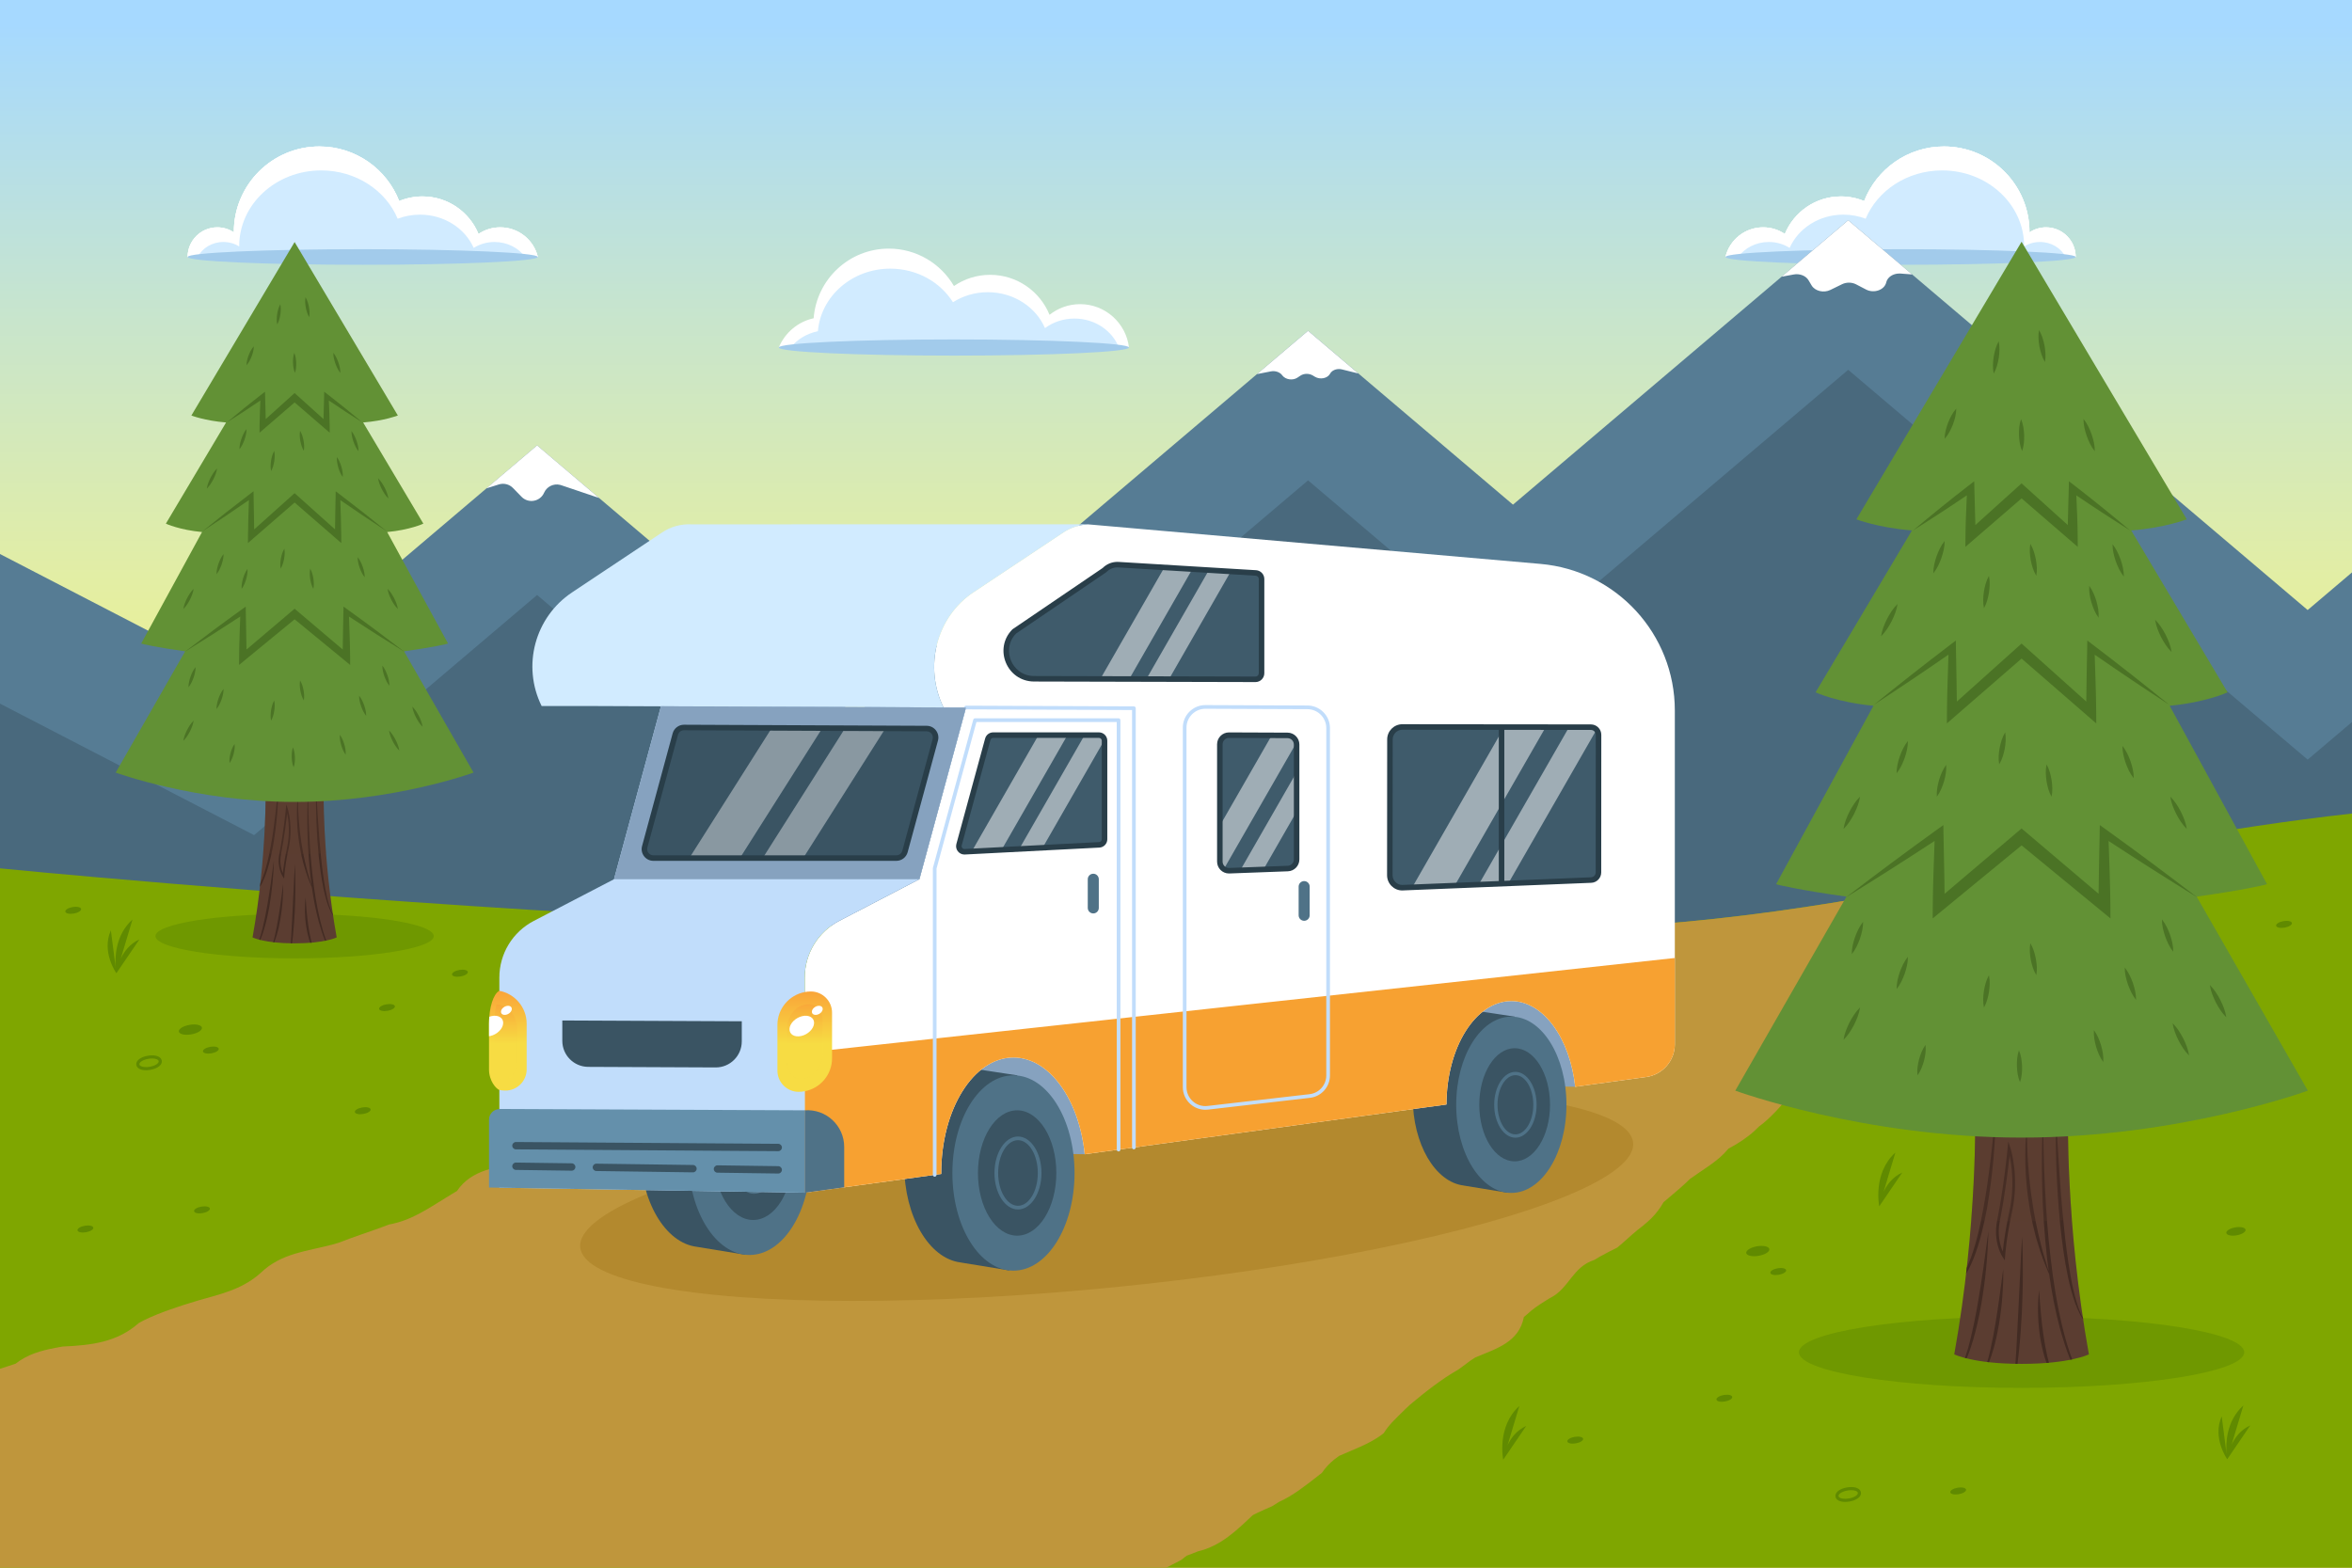<?xml version="1.0" encoding="utf-8"?>
<!-- Generator: Adobe Illustrator 27.5.0, SVG Export Plug-In . SVG Version: 6.00 Build 0)  -->
<svg version="1.1" xmlns="http://www.w3.org/2000/svg" xmlns:xlink="http://www.w3.org/1999/xlink" x="0px" y="0px"
	 viewBox="0 0 750 500" style="enable-background:new 0 0 750 500;" xml:space="preserve" fill="none">
<rect x="0" y="0" width="750" height="500" fill="#333333" stroke="none"/>
<g id="BACKGROUND">
	<linearGradient id="SVGID_1_" gradientUnits="userSpaceOnUse" x1="375" y1="310.808" x2="375" y2="7.766">
		<stop  offset="0" style="stop-color:#FFF87A"/>
		<stop  offset="0.14" style="stop-color:#F8F684"/>
		<stop  offset="0.379" style="stop-color:#E6EF9F"/>
		<stop  offset="0.688" style="stop-color:#C8E5CC"/>
		<stop  offset="1" style="stop-color:#A6D9FF"/>
	</linearGradient>
	<rect style="fill:url(#SVGID_1_);" width="750" height="500"/>
</g>
<g id="OBJECTS">
	<g>
		<g>
			<path style="fill:#FFFFFF;" d="M360.01,110.839H248.33c1.941-4.689,6.083-8.232,11.124-9.339
				c0.964-12.426,11.319-22.208,23.98-22.208c8.857,0,16.582,4.806,20.763,11.931c3.282-2.253,7.255-3.569,11.54-3.569
				c8.571,0,15.891,5.275,18.939,12.752c2.683-2.123,6.057-3.399,9.743-3.399C352.456,97.006,359.085,103.05,360.01,110.839z"/>
			<path style="fill:#D1EBFF;" d="M252.073,110.841h104.719c-2.118-5.395-7.671-9.241-14.178-9.241
				c-3.549,0-6.793,1.139-9.388,3.044c-2.919-6.712-9.98-11.448-18.223-11.448c-4.122,0-7.957,1.175-11.125,3.205
				c-4.026-6.409-11.449-10.718-19.978-10.718c-12.193,0-22.154,8.795-23.089,19.959
				C257.282,106.354,254.21,108.242,252.073,110.841z"/>
			<path style="fill:#A2CBEB;" d="M248.33,110.839c0-1.424,25.001-2.578,55.84-2.578c30.84,0,55.84,1.154,55.84,2.578
				c0,1.424-25,2.578-55.84,2.578C273.331,113.417,248.33,112.263,248.33,110.839z"/>
		</g>
		<g>
			<path style="fill:#FFFFFF;" d="M661.889,81.965H550.214c1.3-5.429,6.178-9.454,12.002-9.454c2.569,0,4.95,0.78,6.926,2.122
				c2.891-7.03,9.797-11.981,17.867-11.981c2.631,0,5.138,0.53,7.426,1.477c3.952-10.182,13.853-17.41,25.438-17.41
				c15.069,0,27.279,12.21,27.279,27.279v0.125c1.508-1.019,3.328-1.612,5.283-1.612C657.656,72.512,661.889,76.744,661.889,81.965z
				"/>
			<path style="fill:#FFFFFF;" d="M661.889,81.965H550.214c1.3-5.429,6.178-9.454,12.002-9.454c2.569,0,4.95,0.78,6.926,2.122
				c2.891-7.03,9.797-11.981,17.867-11.981c2.631,0,5.138,0.53,7.426,1.477c3.952-10.182,13.853-17.41,25.438-17.41
				c15.069,0,27.279,12.21,27.279,27.279v0.125c1.508-1.019,3.328-1.612,5.283-1.612C657.656,72.512,661.889,76.744,661.889,81.965z
				"/>
			<path style="fill:#FFFFFF;" d="M661.894,81.964H550.211c1.3-5.421,6.175-9.451,11.999-9.451c2.574,0,4.953,0.78,6.929,2.119
				c2.899-7.033,9.802-11.973,17.875-11.973c2.626,0,5.135,0.52,7.423,1.469c3.952-10.179,13.845-17.407,25.441-17.407
				c15.067,0,27.274,12.207,27.274,27.274v0.13c1.508-1.014,3.328-1.612,5.278-1.612C657.656,72.513,661.894,76.751,661.894,81.964z
				"/>
			<path style="fill:#D1EBFF;" d="M658.683,81.964H554.254c2.119-2.886,5.707-4.784,9.776-4.784c2.47,0,4.745,0.689,6.643,1.885
				c2.769-6.227,9.386-10.608,17.121-10.608c2.522,0,4.927,0.468,7.124,1.3c3.783-9.009,13.273-15.405,24.388-15.405
				c14.443,0,26.143,10.803,26.143,24.141v0.117c1.443-0.91,3.185-1.43,5.057-1.43C654.12,77.18,657.24,79.13,658.683,81.964z"/>
			<path style="fill:#A2CBEB;" d="M661.889,81.965c0,1.374-24.999,2.487-55.838,2.487s-55.838-1.114-55.838-2.487
				c0-1.374,24.999-2.487,55.838-2.487S661.889,80.591,661.889,81.965z"/>
		</g>
		<g>
			<path style="fill:#FFFFFF;" d="M59.835,81.965H171.51c-1.3-5.429-6.178-9.454-12.002-9.454c-2.569,0-4.95,0.78-6.926,2.122
				c-2.891-7.03-9.797-11.981-17.867-11.981c-2.631,0-5.138,0.53-7.426,1.477c-3.952-10.182-13.853-17.41-25.438-17.41
				c-15.069,0-27.279,12.21-27.279,27.279v0.125c-1.508-1.019-3.328-1.612-5.283-1.612C64.068,72.512,59.835,76.744,59.835,81.965z"
				/>
			<path style="fill:#FFFFFF;" d="M59.835,81.965H171.51c-1.3-5.429-6.178-9.454-12.002-9.454c-2.569,0-4.95,0.78-6.926,2.122
				c-2.891-7.03-9.797-11.981-17.867-11.981c-2.631,0-5.138,0.53-7.426,1.477c-3.952-10.182-13.853-17.41-25.438-17.41
				c-15.069,0-27.279,12.21-27.279,27.279v0.125c-1.508-1.019-3.328-1.612-5.283-1.612C64.068,72.512,59.835,76.744,59.835,81.965z"
				/>
			<path style="fill:#FFFFFF;" d="M59.83,81.964h111.683c-1.3-5.421-6.175-9.451-11.999-9.451c-2.574,0-4.953,0.78-6.929,2.119
				c-2.899-7.033-9.802-11.973-17.875-11.973c-2.626,0-5.135,0.52-7.423,1.469c-3.952-10.179-13.845-17.407-25.441-17.407
				c-15.067,0-27.274,12.207-27.274,27.274v0.13c-1.508-1.014-3.328-1.612-5.278-1.612C64.068,72.513,59.83,76.751,59.83,81.964z"/>
			<path style="fill:#D1EBFF;" d="M63.041,81.964H167.47c-2.119-2.886-5.707-4.784-9.776-4.784c-2.47,0-4.745,0.689-6.643,1.885
				c-2.769-6.227-9.386-10.608-17.121-10.608c-2.522,0-4.927,0.468-7.124,1.3c-3.783-9.009-13.273-15.405-24.388-15.405
				c-14.443,0-26.143,10.803-26.143,24.141v0.117c-1.443-0.91-3.185-1.43-5.057-1.43C67.604,77.18,64.484,79.13,63.041,81.964z"/>
			<path style="fill:#A2CBEB;" d="M59.835,81.965c0,1.374,24.999,2.487,55.838,2.487s55.838-1.114,55.838-2.487
				c0-1.374-24.999-2.487-55.838-2.487S59.835,80.591,59.835,81.965z"/>
		</g>
	</g>
	<g>
		<g>
			<polygon style="fill:#567C94;" points="750,182.565 750,314.995 0,314.995 0,176.701 81.02,218.645 171.27,142.055 
				272.65,228.085 417.11,105.495 482.45,160.955 589.35,70.235 735.86,194.565 			"/>
		</g>
		<g>
			<polygon style="fill:#49697D;" points="750,230.275 750,314.995 0,314.995 0,224.415 81.02,266.355 171.27,189.765 
				272.65,275.795 417.11,153.205 482.45,208.665 589.35,117.945 735.86,242.275 			"/>
		</g>
		<path style="fill:#FFFFFF;" d="M609.73,87.527l-3.69-0.28c-0.13-0.01-0.26-0.01-0.39-0.01c-2.02,0-3.79,1.17-4.17,2.82
			c-0.54,2.42-3.9,3.61-6.43,2.29l-3.19-1.66c-1.35-0.69-3.06-0.72-4.44-0.05l-3.77,1.84c-2.13,1.04-4.88,0.37-5.97-1.44l-0.98-1.65
			c-0.86-1.44-2.82-2.2-4.73-1.84l-3.86,0.71l21.24-18.02L609.73,87.527z"/>
		<path style="fill:#FFFFFF;" d="M191.04,158.827l-12.09-4.08c-0.13-0.04-0.26-0.08-0.39-0.11c-2.05-0.49-4.19,0.55-5.06,2.51
			c-1.25,2.86-5.01,3.54-7.19,1.3l-2.75-2.82c-1.16-1.18-2.89-1.62-4.49-1.12l-3.96,1.25l16.16-13.71L191.04,158.827z"/>
		<path style="fill:#FFFFFF;" d="M433.15,119.117l-5.21-1.29c-0.32-0.08-0.65-0.12-0.97-0.12c-1.21,0-2.34,0.56-2.84,1.49
			c-0.81,1.49-3.16,1.96-4.82,0.97l-0.68-0.41c-1.2-0.71-2.83-0.69-3.95,0.05l-0.96,0.64c-1.48,0.98-3.74,0.66-4.79-0.67l-0.12-0.16
			c-0.75-0.96-2.19-1.43-3.54-1.17l-4.45,0.87l16.29-13.82L433.15,119.117z"/>
	</g>
	<g>
		<g>
			<path style="fill:#7FA600;" d="M750,259.465V500H0V276.955c0,0,326.71,32.4,526.21,17.96
				C602.73,289.375,666.82,268.795,750,259.465z"/>
			<g>
				<path style="fill:#608A00;" d="M711.602,460.79l3.756-12.521c-5.521,4.962-5.631,12.223-5.357,15.466l-1.547-12.018
					c-3.085,6.923,1.762,13.692,1.762,13.692l7.337-10.775C714.45,456.041,712.648,458.547,711.602,460.79z"/>
				<path style="fill:#608A00;" d="M38.5,305.781l3.756-12.521c-5.521,4.961-5.63,12.223-5.357,15.465l-1.547-12.018
					c-3.085,6.923,1.762,13.692,1.762,13.692l7.337-10.775C41.349,301.032,39.547,303.538,38.5,305.781z"/>
				<path style="fill:#608A00;" d="M486.677,454.794c-3.103,1.407-4.905,3.913-5.951,6.156l3.756-12.521
					c-7.297,6.558-5.142,17.14-5.142,17.14L486.677,454.794z"/>
				<path style="fill:#608A00;" d="M606.585,373.976c-3.103,1.407-4.905,3.913-5.951,6.156l3.756-12.521
					c-7.297,6.558-5.142,17.14-5.142,17.14L606.585,373.976z"/>
				<path style="fill:#608A00;" d="M590.324,475.281c1.144,0,2.003,0.318,2.094,0.846c0.12,0.699-1.157,1.501-2.852,1.791
					c-0.416,0.071-0.819,0.105-1.191,0.105c-1.144,0-2.003-0.318-2.094-0.846c-0.12-0.699,1.157-1.501,2.852-1.791
					C589.549,475.315,589.951,475.281,590.324,475.281 M590.324,474.281c-0.44,0-0.897,0.04-1.36,0.119
					c-2.387,0.408-3.896,1.62-3.669,2.945c0.18,1.05,1.331,1.677,3.079,1.677c0.44,0,0.897-0.04,1.36-0.119
					c0.945-0.162,1.823-0.475,2.469-0.881c1.22-0.766,1.275-1.622,1.199-2.064C593.224,474.908,592.072,474.281,590.324,474.281
					L590.324,474.281L590.324,474.281z"/>
				<path style="fill:#608A00;" d="M499.786,459.739c0.098,0.573,1.304,0.845,2.694,0.608s2.437-0.895,2.339-1.469
					c-0.098-0.573-1.304-0.845-2.694-0.607S499.688,459.166,499.786,459.739z"/>
				<path style="fill:#608A00;" d="M725.807,295.25c0.098,0.573,1.304,0.845,2.694,0.607c1.39-0.238,2.437-0.895,2.339-1.469
					c-0.098-0.573-1.304-0.845-2.694-0.608C726.756,294.019,725.709,294.677,725.807,295.25z"/>
				<path style="fill:#608A00;" d="M120.889,321.788c0.098,0.573,1.304,0.845,2.694,0.608s2.437-0.895,2.339-1.469
					c-0.098-0.573-1.304-0.845-2.694-0.608S120.791,321.215,120.889,321.788z"/>
				<path style="fill:#608A00;" d="M20.83,290.761c0.098,0.573,1.304,0.845,2.694,0.608s2.437-0.895,2.339-1.469
					c-0.098-0.573-1.304-0.845-2.694-0.608C21.779,289.53,20.731,290.188,20.83,290.761z"/>
				<path style="fill:#608A00;" d="M144.149,310.83c0.098,0.573,1.304,0.845,2.694,0.608c1.39-0.238,2.437-0.895,2.339-1.469
					c-0.098-0.573-1.304-0.845-2.694-0.608C145.098,309.599,144.051,310.257,144.149,310.83z"/>
				<path style="fill:#608A00;" d="M621.904,475.958c0.098,0.573,1.304,0.845,2.694,0.608c1.39-0.238,2.437-0.895,2.339-1.469
					c-0.098-0.573-1.304-0.845-2.694-0.607C622.853,474.727,621.806,475.385,621.904,475.958z"/>
				<path style="fill:#608A00;" d="M547.339,446.388c0.098,0.573,1.304,0.845,2.694,0.608c1.39-0.238,2.437-0.895,2.339-1.469
					s-1.304-0.845-2.694-0.607C548.288,445.158,547.241,445.815,547.339,446.388z"/>
				<path style="fill:#608A00;" d="M709.927,393.255c0.12,0.699,1.59,1.031,3.285,0.741c1.695-0.29,2.971-1.092,2.852-1.791
					c-0.12-0.699-1.59-1.031-3.285-0.741C711.084,391.754,709.807,392.556,709.927,393.255z"/>
				<g>
					<path style="fill:#608A00;" d="M564.527,405.971c0.098,0.573,1.304,0.845,2.694,0.607c1.39-0.238,2.437-0.895,2.339-1.469
						c-0.098-0.573-1.304-0.845-2.694-0.608C565.476,404.74,564.429,405.398,564.527,405.971z"/>
					<path style="fill:#608A00;" d="M556.836,399.645c0.143,0.839,1.908,1.237,3.942,0.889c2.034-0.348,3.566-1.31,3.422-2.149
						c-0.144-0.839-1.908-1.237-3.942-0.889C558.225,397.844,556.693,398.806,556.836,399.645z"/>
				</g>
				<path style="fill:#608A00;" d="M48.502,337.596c1.144,0,2.004,0.318,2.094,0.846c0.12,0.699-1.157,1.501-2.852,1.791
					c-0.416,0.071-0.819,0.105-1.191,0.105c-1.144,0-2.003-0.318-2.094-0.846c-0.12-0.699,1.157-1.501,2.852-1.791
					C47.727,337.63,48.13,337.596,48.502,337.596 M48.502,336.596c-0.44,0-0.897,0.04-1.36,0.119
					c-2.387,0.409-3.896,1.62-3.669,2.945c0.18,1.05,1.331,1.677,3.079,1.677c0.44,0,0.897-0.04,1.36-0.119
					c0.945-0.162,1.822-0.475,2.469-0.881c1.22-0.766,1.275-1.622,1.2-2.064C51.402,337.223,50.25,336.596,48.502,336.596
					L48.502,336.596L48.502,336.596z"/>
				<path style="fill:#608A00;" d="M113.155,354.682c0.098,0.573,1.304,0.845,2.694,0.608s2.437-0.895,2.339-1.469
					c-0.098-0.573-1.304-0.845-2.694-0.608C114.104,353.452,113.057,354.109,113.155,354.682z"/>
				<path style="fill:#608A00;" d="M24.715,392.409c0.098,0.573,1.304,0.845,2.694,0.608s2.437-0.895,2.339-1.469
					c-0.098-0.573-1.304-0.845-2.694-0.608C25.664,391.179,24.617,391.836,24.715,392.409z"/>
				<path style="fill:#608A00;" d="M61.888,386.306c0.098,0.573,1.304,0.845,2.694,0.607c1.39-0.238,2.437-0.895,2.339-1.469
					c-0.098-0.573-1.304-0.845-2.694-0.607C62.837,385.075,61.79,385.732,61.888,386.306z"/>
				<g>
					<path style="fill:#608A00;" d="M64.722,335.344c0.098,0.573,1.304,0.845,2.694,0.607c1.39-0.238,2.437-0.895,2.339-1.469
						c-0.098-0.573-1.304-0.845-2.694-0.608C65.671,334.113,64.624,334.77,64.722,335.344z"/>
					<path style="fill:#608A00;" d="M57.031,329.018c0.144,0.839,1.908,1.237,3.942,0.889c2.034-0.348,3.566-1.31,3.422-2.149
						c-0.144-0.839-1.908-1.237-3.942-0.889C58.42,327.217,56.888,328.179,57.031,329.018z"/>
				</g>
			</g>
		</g>
		<path style="fill:#BF963C;" d="M683.49,269.445c-3.27,1.54-6.58,3.2-9.91,4.96c-0.67,0.36-1.34,0.71-2.01,1.08
			c-3.21,3.57-9.21,4.57-12.65,8.94c-0.51,0.49-1,0.97-1.5,1.44c-2.48,2.35-4.9,4.51-7.74,5.84c-0.48,0.32-0.97,0.64-1.48,0.95
			c-1.53,0.94-3.2,1.86-5.06,2.92c-0.62,0.51-1.11,1.01-1.63,1.48c-3.24,3.27-7.88,4.83-11.91,6.76c-0.66,0.51-1.29,1.01-1.91,1.5
			c-0.61,0.48-1.24,0.96-1.86,1.42c-0.62,0.45-1.24,0.9-1.87,1.34c-2.52,4.88-6.22,7.82-10.69,10.18c-0.64,0.34-1.29,0.67-1.98,1
			c-2.08,0.84-4.07,1.88-6.01,3.03c-0.65,0.38-1.28,0.77-1.92,1.18c-3.2,3.67-7.68,6.33-12.13,9.3c-0.56,0.37-1.11,0.75-1.66,1.13
			c-4.21,5.16-10.21,10.16-16.48,12.54c-0.47,0.57-0.94,1.16-1.41,1.74c-3.33,4.1-6.88,8.29-10.84,11.17
			c-0.44,0.46-0.91,0.91-1.39,1.35c-2.39,2.18-5.19,4.01-8.3,5.66c-0.4,0.49-0.82,0.96-1.26,1.41c-3.08,3.18-7.18,5.48-11.02,8.26
			c-0.45,0.43-0.87,0.85-1.31,1.26c-2.19,2.07-4.67,4.04-7.11,6.15c-0.27,0.48-0.55,0.94-0.84,1.4c-1.18,1.8-2.57,3.38-4.14,4.76
			c-0.48,0.43-0.98,0.84-1.51,1.3c-2.24,1.66-4.38,3.62-6.57,5.57c-0.55,0.49-1.1,0.98-1.68,1.44c-1.91,0.95-3.78,1.88-5.55,2.88
			c-0.59,0.34-1.16,0.68-1.73,1.04c-7.07,2.23-8.07,9.23-14.21,12.19c-0.62,0.39-1.25,0.78-1.88,1.17
			c-1.88,1.18-3.72,2.42-5.32,3.95c-0.36,0.3-0.72,0.6-1.08,0.9c-1.58,8.02-8.58,10.02-15.53,12.92c-0.56,0.37-1.13,0.75-1.72,1.13
			c-0.47,0.37-0.95,0.74-1.42,1.09c-0.7,0.53-1.4,1.04-2.1,1.53c-5.81,3.35-10.81,7.35-15.61,11.36c-0.5,0.47-1,0.93-1.48,1.4
			c-1.46,1.39-2.84,2.8-4.18,4.18c-0.49,0.53-0.96,1.07-1.4,1.64s-0.86,1.17-1.25,1.8c-0.51,0.42-1.03,0.8-1.58,1.16
			c-3.78,2.55-8.14,4.08-12.62,6.08c-0.53,0.37-1.04,0.74-1.54,1.14c-1.48,1.19-2.82,2.56-3.97,4.27c-0.52,0.42-1.05,0.83-1.58,1.24
			c-3.74,2.9-7.56,5.97-12.14,8.05c-0.76,0.46-1.47,0.92-2.18,1.38c-1.57,0.66-3.12,1.35-4.65,2.08c-0.51,0.24-1.01,0.49-1.51,0.75
			c-5.12,4.82-10.12,9.82-17.51,11.56c-0.6,0.25-1.2,0.49-1.8,0.72c-0.6,0.23-1.2,0.46-1.79,0.67c-0.56,0.43-1.12,0.87-1.69,1.32
			c-0.64,0.34-1.28,0.67-1.91,1.01c-0.97,0.5-1.93,1-2.9,1.48H0v-63.43c0.83-0.27,1.66-0.54,2.5-0.81c0.83-0.27,1.66-0.55,2.49-0.82
			c3.68-2.94,8.03-4.16,12.63-5.04c0.76-0.15,1.54-0.29,2.35-0.43c9.39-0.41,17.39-1.41,24.25-7.46c0.54-0.33,1.1-0.62,1.66-0.9
			c2.79-1.38,5.64-2.49,8.52-3.49c0.69-0.24,1.37-0.47,2.1-0.71c0.65-0.24,1.32-0.46,1.99-0.68c0.67-0.21,1.34-0.42,2.02-0.62
			c7.2-2.34,14.52-3.37,20.93-8.23c0.58-0.45,1.16-0.92,1.72-1.43c6.6-6.32,14.71-6.84,22.72-8.97c0.73-0.19,1.46-0.4,2.18-0.63
			c4.84-1.92,9.58-3.4,14.07-5.07c0.64-0.23,1.28-0.48,1.93-0.73c6.92-1.24,12.24-4.92,18.09-8.52c0.58-0.37,1.17-0.72,1.77-1.08
			c0.6-0.36,1.2-0.71,1.79-1.08c4.75-7.01,12.74-7.48,20.32-9.27c0.76-0.18,1.51-0.38,2.26-0.59c4.71-1.72,9.73-3.12,14.52-4.96
			c0.68-0.26,1.36-0.53,2.03-0.83c7.14-5.37,15.11-8.4,23.63-10.92c0.71-0.21,1.42-0.42,2.17-0.63c4.36-0.3,8.04-1.96,11.5-4.01
			c0.57-0.34,1.14-0.7,1.71-1.06c2.3-2.72,5.2-4.49,8.41-5.82c0.64-0.26,1.3-0.51,1.96-0.75c1.53-0.74,3.08-1.45,4.66-2.14
			c0.55-0.24,1.11-0.47,1.68-0.71c8.07-1.94,17.14-2.95,24.23-8.76c0.64-0.53,1.27-1.1,1.86-1.72c0.65-0.39,1.3-0.76,1.96-1.11
			c0.66-0.35,1.32-0.69,1.99-1.02c2.25-2.17,4.87-3.62,7.66-4.73c0.7-0.28,1.42-0.53,2.14-0.78c4.98-0.5,9.72-2,14.48-3.8
			c0.68-0.25,1.36-0.52,2.04-0.78c6.44-4.42,13.44-6.42,20.1-9.47c0.66-0.37,1.34-0.73,2.02-1.08c4.08-2.1,8.49-3.85,13.59-5.05
			c0.53-0.21,1.06-0.42,1.59-0.63s1.05-0.42,1.58-0.63c9.53-0.02,18.95-0.14,28.22-0.35c57.24,0.91,113.5,0.17,162.19-3.35
			C581.16,290.935,629.69,279.205,683.49,269.445z"/>
	</g>
	<g>
		<g>
			<ellipse style="opacity:0.5;fill:#608A00;" cx="644.635" cy="431.296" rx="70.998" ry="11.356"/>
			<g>
				<path style="fill:#5B3D31;" d="M659.451,354.976h-14.815H629.82c0,0,0.883,35.1-6.654,76.983c0,0,6.008,3.036,21.469,3.036
					c15.461,0,21.469-3.036,21.469-3.036C658.568,390.076,659.451,354.976,659.451,354.976z"/>
				<g>
					<path style="fill:#422B23;" d="M636.427,354.979c-0.057,4.828-0.333,9.655-0.745,14.46c-0.47,5.401-1.181,10.779-2.099,16.135
						c-1.032,5.321-2.213,10.653-4.232,15.745c-0.688,1.686-1.445,3.371-2.408,4.931c0.08-0.642,0.149-1.273,0.218-1.904v-0.011
						c0.516-1.089,0.963-2.213,1.376-3.337c1.8-5.046,2.982-10.321,3.922-15.63c1.009-5.298,1.697-10.653,2.351-16.02
						c0.321-2.683,0.608-5.367,0.872-8.062c0.229-2.099,0.413-4.197,0.596-6.307H636.427z"/>
					<path style="fill:#422B23;" d="M660.773,433.565c-0.183,0.034-0.39,0.08-0.596,0.115c-1.319-3.257-2.362-6.64-3.314-10.011
						c-1.525-5.665-2.592-11.445-3.429-17.247c-1.422-3.245-2.695-6.559-3.658-9.965c-0.665-2.007-1.078-4.071-1.606-6.112
						c-0.401-2.064-0.86-4.128-1.147-6.215c-0.654-4.163-1.067-8.36-1.17-12.568c-0.115-4.209-0.023-8.429,0.539-12.591
						c-0.046,2.099-0.046,4.186,0.034,6.284c0.046,2.087,0.149,4.174,0.31,6.261c0.298,4.163,0.745,8.325,1.411,12.442
						c0.619,4.128,1.456,8.211,2.477,12.259c0.264,1.009,0.493,2.03,0.78,3.039l0.906,3.005c0.275,1.055,0.631,2.076,0.986,3.108
						c-0.184-1.33-0.367-2.672-0.528-4.002c-0.826-7.523-1.365-15.068-1.56-22.614c-0.183-7.557-0.149-15.114,0.31-22.648
						c0.011,3.773,0.046,7.546,0.16,11.318c0.08,3.761,0.218,7.534,0.413,11.296c0.378,7.523,0.895,15.045,1.812,22.511
						c0.826,7.477,2.041,14.919,3.807,22.224C658.548,426.868,659.546,430.263,660.773,433.565z"/>
					<path style="fill:#422B23;" d="M641.037,365.999l-0.654-1.927l-0.184,2.018c-0.011,0.115-1.078,11.674-3.36,23.233
						c-1.353,6.857,1.617,11.41,1.754,11.594l0.7,1.055l0.08-1.261c0-0.057,0.39-5.917,2.19-14.059
						C644.088,375.23,641.072,366.079,641.037,365.999z M640.728,386.457c-1.284,5.803-1.858,10.458-2.076,12.717
						c-0.78-1.754-1.846-5.229-0.963-9.678c1.663-8.463,2.695-16.914,3.131-20.928C641.53,371.928,642.448,378.648,640.728,386.457z
						"/>
					<path style="fill:#422B23;" d="M634.054,392.73c-0.057,3.91-0.344,7.809-0.711,11.708c-0.367,3.887-0.917,7.763-1.571,11.628
						c-0.677,3.853-1.514,7.695-2.626,11.456c-0.573,1.927-1.216,3.865-2.03,5.722c-0.195-0.046-0.367-0.092-0.539-0.149
						c0.034-0.069,0.057-0.149,0.08-0.218l0.894-2.775l0.745-2.821c0.906-3.773,1.697-7.58,2.351-11.41
						c0.677-3.83,1.25-7.683,1.823-11.536L634.054,392.73z"/>
					<path style="fill:#422B23;" d="M664.259,420.802c-0.31-0.436-0.585-0.906-0.86-1.365c-0.654-1.273-1.239-2.592-1.72-3.933
						c-0.952-2.706-1.663-5.493-2.259-8.28c-1.193-5.608-1.892-11.272-2.511-16.949c-0.516-5.688-0.929-11.376-1.147-17.075
						c-0.206-5.699-0.298-11.399-0.149-17.098l0.493,8.532c0.16,2.844,0.333,5.688,0.539,8.52
						c0.401,5.676,0.791,11.353,1.399,17.006c0.527,5.665,1.238,11.307,2.236,16.892c0.493,2.787,1.101,5.562,1.927,8.268
						c0.516,1.686,1.089,3.417,1.972,4.943C664.213,420.435,664.236,420.619,664.259,420.802z"/>
					<path style="fill:#422B23;" d="M645.039,406.491c0,4.048-0.138,8.096-0.31,12.144c-0.218,4.048-0.482,8.096-0.906,12.121
						c-0.149,1.411-0.298,2.821-0.482,4.232c-0.229,0-0.447,0-0.665-0.012c0.103-1.433,0.184-2.855,0.275-4.289l0.631-12.11
						l0.585-12.11l0.287-6.066l0.344-6.055C645.016,398.395,645.051,402.443,645.039,406.491z"/>
					<path style="fill:#422B23;" d="M653.365,434.643c-0.252,0.011-0.505,0.034-0.757,0.057c-0.229-0.596-0.424-1.193-0.619-1.789
						c-0.688-2.316-1.181-4.679-1.537-7.052c-0.642-4.759-0.814-9.598-0.218-14.357c0.138,2.397,0.333,4.77,0.539,7.133
						c0.218,2.362,0.47,4.725,0.814,7.064c0.332,2.339,0.768,4.667,1.273,6.972C653.021,433.336,653.193,433.99,653.365,434.643z"/>
					<path style="fill:#422B23;" d="M638.503,413.497c-0.206,2.89-0.573,5.78-1.044,8.646c-0.493,2.855-1.055,5.711-1.904,8.497
						c-0.39,1.284-0.803,2.569-1.284,3.83c-0.206-0.023-0.401-0.046-0.596-0.069c0.206-0.619,0.356-1.261,0.528-1.881
						c0.183-0.7,0.355-1.399,0.493-2.099c0.642-2.798,1.17-5.631,1.64-8.474c0.493-2.833,0.872-5.688,1.284-8.543l1.158-8.601
						C638.858,407.706,638.709,410.608,638.503,413.497z"/>
				</g>
				<path style="opacity:0.2;fill:#5B3D31;" d="M660.671,389.002c-5.211,0.323-10.573,0.495-16.043,0.495
					c-5.47,0-10.831-0.172-16.043-0.495c1.572-20.392,1.227-34.023,1.227-34.023h29.631
					C659.444,354.979,659.099,368.61,660.671,389.002z"/>
			</g>
			<g>
				<path style="fill:#629135;" d="M735.924,347.852l-35.335-61.676c0.046,0.029,0.092,0.058,0.139,0.087
					c-0.052-0.04-0.105-0.079-0.157-0.119l-0.101-0.176c13.993-1.919,22.576-3.856,22.434-3.978l-31.043-56.894
					c11.414-1.066,18.399-4.214,18.386-4.264h0.084l-30.735-51.648c10.845-0.871,17.716-3.552,17.716-3.552l-52.678-88.523
					l-52.677,88.523c0,0,6.87,2.681,17.714,3.552l-30.734,51.648h0.084c-0.014,0.05,6.972,3.198,18.387,4.264l-31.044,56.894
					c-0.142,0.122,8.441,2.059,22.434,3.978l-0.101,0.176c-0.052,0.04-0.105,0.079-0.157,0.119c0.046-0.029,0.092-0.058,0.139-0.087
					l-35.335,61.676c0,0,40.872,14.974,91.291,14.974c50.419,0,91.291-14.974,91.291-14.974L735.924,347.852z"/>
				<g>
					<path style="fill:#4B7325;" d="M626.748,170.959l-0.021,3.454l2.674-2.307l15.234-13.151l15.232,13.153l2.678,2.313
						l-0.021-3.462c-0.027-4.324-0.257-8.646-0.43-12.969c5.634,3.827,11.347,7.554,17.136,11.181
						c-5.804-4.881-11.687-9.659-17.687-14.287l-1.81-1.396l-0.05,2.305c-0.084,3.887-0.251,7.775-0.312,11.661l-13.507-12.179
						l-1.229-1.108l-1.229,1.108l-13.51,12.185c-0.063-3.888-0.233-7.778-0.314-11.667l-0.047-2.296l-1.805,1.391
						c-6.001,4.626-11.883,9.406-17.689,14.283c5.789-3.632,11.505-7.361,17.142-11.191
						C627.009,162.306,626.773,166.632,626.748,170.959z"/>
					<path style="fill:#4B7325;" d="M620.839,227.256l-0.021,3.468l2.673-2.321l21.143-18.359l21.141,18.361l2.678,2.326
						l-0.021-3.475c-0.037-6.153-0.297-12.304-0.482-18.457c7.855,5.447,15.799,10.782,23.819,16.016
						c-8.026-6.498-16.13-12.894-24.351-19.139l-1.828-1.389l-0.033,2.297c-0.081,5.723-0.255,11.446-0.291,17.168l-19.404-17.397
						l-1.229-1.102l-1.229,1.102l-19.407,17.402c-0.038-5.724-0.215-11.449-0.292-17.174l-0.031-2.289l-1.821,1.384
						c-8.222,6.243-16.326,12.64-24.354,19.135c8.021-5.239,15.967-10.575,23.825-16.026
						C621.141,214.945,620.875,221.1,620.839,227.256z"/>
					<path style="fill:#4B7325;" d="M700.728,286.263c-0.052-0.04-0.105-0.079-0.157-0.118l0.018,0.032
						C700.635,286.204,700.681,286.234,700.728,286.263z"/>
					<path style="fill:#4B7325;" d="M588.541,286.263c0.046-0.029,0.092-0.058,0.139-0.087l0.018-0.031
						C588.646,286.184,588.593,286.223,588.541,286.263z"/>
					<path style="fill:#4B7325;" d="M616.316,289.011l-0.024,3.906l3.181-2.614l25.161-20.678l25.159,20.68l3.187,2.62l-0.025-3.914
						c-0.044-6.93-0.353-13.858-0.574-20.788c9.303,6.105,18.71,12.084,28.208,17.952l-0.018-0.032
						c-9.5-7.278-19.091-14.443-28.822-21.437l-2.175-1.564l-0.039,2.587c-0.097,6.445-0.303,12.891-0.346,19.336l-23.092-19.593
						l-1.463-1.241l-1.463,1.241l-23.096,19.6c-0.044-6.447-0.256-12.895-0.348-19.343l-0.037-2.578l-2.168,1.559
						c-9.732,6.993-19.323,14.159-28.825,21.433l-0.018,0.031c9.498-5.873,18.909-11.854,28.214-17.962
						C616.676,275.146,616.36,282.078,616.316,289.011z"/>
					<path style="fill:#4B7325;" d="M604.782,246.632c1.222-1.522,1.962-3.197,2.586-4.909c0.574-1.728,1.037-3.491,1.02-5.407
						c-1.219,1.523-1.959,3.198-2.586,4.909C605.224,242.952,604.761,244.715,604.782,246.632z"/>
					<path style="fill:#4B7325;" d="M587.864,264.393c1.466-1.446,2.474-3.104,3.372-4.814c0.851-1.731,1.596-3.511,1.887-5.502
						c-1.462,1.448-2.47,3.106-3.372,4.814C588.897,260.621,588.152,262.401,587.864,264.393z"/>
					<path style="fill:#4B7325;" d="M676.793,237.892c-0.017,1.916,0.445,3.679,1.02,5.407c0.624,1.712,1.364,3.387,2.586,4.909
						c0.02-1.917-0.442-3.68-1.02-5.407C678.752,241.09,678.012,239.415,676.793,237.892z"/>
					<path style="fill:#4B7325;" d="M697.316,264.393c-0.287-1.992-1.032-3.773-1.887-5.502c-0.901-1.708-1.909-3.366-3.371-4.814
						c0.29,1.991,1.035,3.771,1.887,5.502C694.843,261.289,695.851,262.947,697.316,264.393z"/>
					<path style="fill:#4B7325;" d="M618.31,248.806c-0.474,1.703-0.83,3.438-0.697,5.303c1.128-1.529,1.766-3.188,2.287-4.879
						c0.471-1.704,0.827-3.439,0.697-5.303C619.472,245.457,618.834,247.116,618.31,248.806z"/>
					<path style="fill:#4B7325;" d="M637.641,238.535c-0.294,1.706-0.468,3.431-0.141,5.242c0.963-1.592,1.425-3.268,1.766-4.965
						c0.291-1.706,0.464-3.432,0.141-5.242C638.448,235.161,637.986,236.838,637.641,238.535z"/>
					<path style="fill:#4B7325;" d="M652.607,243.793c-0.381,1.81-0.262,3.549-0.026,5.272c0.288,1.716,0.696,3.415,1.608,5.044
						c0.384-1.81,0.266-3.549,0.026-5.272C653.923,247.122,653.515,245.422,652.607,243.793z"/>
					<path style="fill:#4B7325;" d="M681.139,318.898c0.02-1.917-0.442-3.68-1.02-5.407c-0.627-1.711-1.367-3.386-2.586-4.909
						c-0.017,1.916,0.445,3.679,1.02,5.407C679.177,315.701,679.917,317.376,681.139,318.898z"/>
					<path style="fill:#4B7325;" d="M694.685,331.846c0.898,1.709,1.906,3.367,3.372,4.814c-0.287-1.993-1.032-3.773-1.887-5.502
						c-0.901-1.708-1.909-3.366-3.372-4.814C693.089,328.334,693.834,330.115,694.685,331.846z"/>
					<path style="fill:#4B7325;" d="M693.002,303.555c0.02-1.917-0.442-3.681-1.02-5.407c-0.628-1.711-1.367-3.386-2.586-4.909
						c-0.017,1.916,0.445,3.68,1.02,5.407C691.039,300.358,691.779,302.033,693.002,303.555z"/>
					<path style="fill:#4B7325;" d="M709.919,324.467c-0.287-1.993-1.032-3.773-1.886-5.502c-0.901-1.708-1.909-3.366-3.372-4.814
						c0.291,1.991,1.035,3.771,1.887,5.503C707.446,321.363,708.454,323.022,709.919,324.467z"/>
					<path style="fill:#4B7325;" d="M604.782,315.456c1.222-1.522,1.962-3.197,2.586-4.909c0.574-1.728,1.037-3.491,1.02-5.407
						c-1.219,1.523-1.959,3.198-2.586,4.909C605.224,311.776,604.761,313.539,604.782,315.456z"/>
					<path style="fill:#4B7325;" d="M590.494,304.329c1.222-1.522,1.962-3.197,2.586-4.909c0.575-1.728,1.037-3.491,1.02-5.407
						c-1.219,1.523-1.959,3.198-2.586,4.909C590.935,300.648,590.473,302.412,590.494,304.329z"/>
					<path style="fill:#4B7325;" d="M587.864,331.642c1.466-1.446,2.474-3.104,3.372-4.814c0.851-1.731,1.596-3.511,1.887-5.503
						c-1.462,1.448-2.47,3.106-3.372,4.814C588.897,327.869,588.152,329.649,587.864,331.642z"/>
					<path style="fill:#4B7325;" d="M670.685,338.727c0.134-1.865-0.222-3.6-0.697-5.303c-0.524-1.69-1.162-3.349-2.287-4.879
						c-0.13,1.864,0.226,3.599,0.697,5.303C668.919,335.538,669.557,337.198,670.685,338.727z"/>
					<path style="fill:#4B7325;" d="M649.333,311.025c0.327-1.811,0.153-3.537-0.141-5.242c-0.345-1.697-0.807-3.373-1.766-4.966
						c-0.323,1.81-0.15,3.536,0.141,5.242C647.908,307.756,648.37,309.433,649.333,311.025z"/>
					<path style="fill:#4B7325;" d="M644.792,340.048c-0.085-1.701-0.288-3.397-0.995-5.079c-0.595,1.721-0.684,3.427-0.655,5.129
						c0.081,1.701,0.284,3.397,0.995,5.079C644.735,343.455,644.824,341.75,644.792,340.048z"/>
					<path style="fill:#4B7325;" d="M634.252,316.314c0.236-1.723,0.355-3.463-0.026-5.272c-0.908,1.63-1.317,3.329-1.608,5.044
						c-0.24,1.723-0.359,3.462,0.026,5.272C633.556,319.728,633.964,318.03,634.252,316.314z"/>
					<path style="fill:#4B7325;" d="M611.926,337.925c-0.403,1.627-0.687,3.283-0.478,5.057c1.062-1.47,1.63-3.057,2.08-4.674
						c0.4-1.628,0.684-3.284,0.479-5.057C612.947,334.722,612.379,336.31,611.926,337.925z"/>
					<path style="fill:#4B7325;" d="M652.093,115.47c0.327-1.811,0.153-3.537-0.141-5.242c-0.345-1.696-0.807-3.373-1.766-4.965
						c-0.324,1.81-0.15,3.536,0.141,5.242C650.668,112.202,651.13,113.878,652.093,115.47z"/>
					<path style="fill:#4B7325;" d="M645.459,138.746c-0.085-1.7-0.288-3.397-0.995-5.079c-0.594,1.721-0.684,3.427-0.655,5.129
						c0.081,1.701,0.284,3.397,0.995,5.079C645.402,142.154,645.492,140.448,645.459,138.746z"/>
					<path style="fill:#4B7325;" d="M637.366,114.115c0.236-1.723,0.355-3.463-0.026-5.272c-0.909,1.629-1.317,3.328-1.608,5.044
						c-0.24,1.723-0.358,3.462,0.026,5.272C636.67,117.53,637.078,115.831,637.366,114.115z"/>
					<path style="fill:#4B7325;" d="M623.81,130.313c-1.23,1.396-1.985,2.958-2.629,4.558c-0.595,1.617-1.076,3.275-1.079,5.1
						c1.233-1.395,1.988-2.957,2.629-4.559C623.324,133.794,623.804,132.136,623.81,130.313z"/>
					<path style="fill:#4B7325;" d="M667.986,143.929c0.02-1.917-0.442-3.681-1.02-5.407c-0.627-1.711-1.367-3.386-2.586-4.909
						c-0.017,1.916,0.445,3.68,1.02,5.407C666.023,140.732,666.763,142.407,667.986,143.929z"/>
					<path style="fill:#4B7325;" d="M674.658,178.983c0.624,1.712,1.364,3.387,2.586,4.909c0.02-1.917-0.442-3.681-1.02-5.407
						c-0.627-1.711-1.367-3.386-2.586-4.909C673.621,175.492,674.084,177.255,674.658,178.983z"/>
					<path style="fill:#4B7325;" d="M692.476,207.979c-0.287-1.993-1.032-3.773-1.887-5.503c-0.902-1.708-1.909-3.366-3.372-4.814
						c0.291,1.991,1.035,3.772,1.886,5.503C690.003,204.874,691.011,206.533,692.476,207.979z"/>
					<path style="fill:#4B7325;" d="M619.082,177.942c0.575-1.728,1.037-3.491,1.02-5.407c-1.219,1.523-1.959,3.198-2.586,4.909
						c-0.578,1.727-1.04,3.49-1.02,5.407C617.718,181.329,618.458,179.654,619.082,177.942z"/>
					<path style="fill:#4B7325;" d="M605.093,192.614c-1.462,1.448-2.47,3.106-3.372,4.814c-0.854,1.729-1.599,3.51-1.887,5.503
						c1.466-1.446,2.474-3.105,3.372-4.814C604.057,196.386,604.802,194.606,605.093,192.614z"/>
					<path style="fill:#4B7325;" d="M666.907,192.146c0.52,1.691,1.159,3.35,2.287,4.879c0.134-1.865-0.223-3.6-0.697-5.303
						c-0.524-1.69-1.162-3.349-2.287-4.879C666.079,188.707,666.436,190.441,666.907,192.146z"/>
					<path style="fill:#4B7325;" d="M647.566,178.683c0.341,1.697,0.804,3.374,1.766,4.965c0.327-1.811,0.153-3.537-0.141-5.242
						c-0.345-1.696-0.807-3.373-1.766-4.965C647.102,175.252,647.276,176.977,647.566,178.683z"/>
					<path style="fill:#4B7325;" d="M632.644,193.982c0.912-1.629,1.32-3.328,1.608-5.044c0.236-1.723,0.355-3.463-0.026-5.272
						c-0.908,1.629-1.317,3.328-1.608,5.044C632.379,190.432,632.26,192.172,632.644,193.982z"/>
				</g>
			</g>
		</g>
		<g>
			<path style="opacity:0.5;fill:#608A00;" d="M138.32,298.563c0,3.92-19.867,7.098-44.373,7.098
				c-24.507,0-44.374-3.178-44.374-7.098c0-3.92,19.867-7.097,44.374-7.097C118.453,291.466,138.32,294.644,138.32,298.563z"/>
			<g>
				<path style="fill:#5B3D31;" d="M103.206,250.864h-9.259h-9.26c0,0,0.552,21.938-4.159,48.115c0,0,3.755,1.898,13.418,1.898
					c9.663,0,13.418-1.898,13.418-1.898C102.654,272.801,103.206,250.864,103.206,250.864z"/>
				<g>
					<path style="fill:#422B23;" d="M88.817,250.865c-0.036,3.017-0.208,6.035-0.466,9.038c-0.294,3.376-0.738,6.737-1.312,10.084
						c-0.645,3.326-1.383,6.658-2.645,9.84c-0.43,1.054-0.903,2.107-1.505,3.082c0.05-0.401,0.093-0.796,0.136-1.19v-0.007
						c0.323-0.681,0.602-1.383,0.86-2.086c1.125-3.154,1.863-6.45,2.451-9.769c0.631-3.311,1.061-6.658,1.469-10.013
						c0.201-1.677,0.38-3.354,0.545-5.039c0.143-1.312,0.258-2.623,0.373-3.942H88.817z"/>
					<path style="fill:#422B23;" d="M104.032,299.982c-0.115,0.021-0.244,0.05-0.373,0.072c-0.824-2.035-1.477-4.15-2.071-6.257
						c-0.953-3.541-1.62-7.153-2.143-10.779c-0.889-2.028-1.684-4.1-2.286-6.228c-0.416-1.254-0.674-2.544-1.003-3.82
						c-0.251-1.29-0.537-2.58-0.717-3.885c-0.409-2.602-0.667-5.225-0.731-7.855c-0.072-2.63-0.014-5.268,0.337-7.87
						c-0.029,1.312-0.029,2.616,0.021,3.928c0.029,1.304,0.093,2.609,0.194,3.913c0.186,2.602,0.466,5.203,0.882,7.776
						c0.387,2.58,0.91,5.132,1.548,7.662c0.165,0.631,0.308,1.269,0.487,1.899l0.566,1.878c0.172,0.659,0.394,1.297,0.616,1.942
						c-0.115-0.831-0.229-1.67-0.33-2.501c-0.516-4.702-0.853-9.418-0.975-14.134c-0.115-4.723-0.093-9.446,0.194-14.155
						c0.007,2.358,0.029,4.716,0.1,7.074c0.05,2.351,0.136,4.709,0.258,7.06c0.236,4.702,0.559,9.403,1.132,14.069
						c0.516,4.673,1.276,9.324,2.379,13.89C102.642,295.796,103.266,297.918,104.032,299.982z"/>
					<path style="fill:#422B23;" d="M91.698,257.753l-0.409-1.204l-0.115,1.262c-0.007,0.072-0.674,7.296-2.1,14.521
						c-0.846,4.286,1.011,7.131,1.097,7.246l0.437,0.659l0.05-0.788c0-0.036,0.244-3.698,1.369-8.787
						C93.604,263.522,91.719,257.803,91.698,257.753z M91.504,270.539c-0.803,3.626-1.161,6.536-1.297,7.948
						c-0.487-1.096-1.154-3.268-0.602-6.049c1.039-5.289,1.684-10.571,1.957-13.08C92.006,261.458,92.579,265.658,91.504,270.539z"
						/>
					<path style="fill:#422B23;" d="M87.333,274.46c-0.036,2.444-0.215,4.881-0.444,7.318c-0.229,2.43-0.573,4.852-0.982,7.268
						c-0.423,2.408-0.946,4.809-1.641,7.16c-0.358,1.204-0.76,2.415-1.269,3.576c-0.122-0.029-0.229-0.057-0.337-0.093
						c0.021-0.043,0.036-0.093,0.05-0.136l0.559-1.734l0.466-1.763c0.566-2.358,1.061-4.737,1.469-7.131
						c0.423-2.394,0.781-4.802,1.14-7.21L87.333,274.46z"/>
					<path style="fill:#422B23;" d="M106.211,292.005c-0.194-0.272-0.366-0.566-0.538-0.853c-0.409-0.796-0.774-1.62-1.075-2.458
						c-0.595-1.691-1.039-3.433-1.412-5.175c-0.745-3.505-1.183-7.045-1.57-10.593c-0.323-3.555-0.581-7.11-0.717-10.672
						c-0.129-3.562-0.186-7.124-0.093-10.686l0.308,5.332c0.1,1.777,0.208,3.555,0.337,5.325c0.251,3.548,0.494,7.096,0.874,10.629
						c0.33,3.541,0.774,7.067,1.397,10.557c0.308,1.742,0.688,3.476,1.204,5.168c0.323,1.054,0.681,2.136,1.233,3.089
						C106.183,291.775,106.197,291.89,106.211,292.005z"/>
					<path style="fill:#422B23;" d="M94.199,283.06c0,2.53-0.086,5.06-0.193,7.59c-0.136,2.53-0.301,5.06-0.566,7.576
						c-0.093,0.882-0.186,1.763-0.301,2.645c-0.143,0-0.28,0-0.416-0.007c0.064-0.896,0.115-1.785,0.172-2.681l0.394-7.568
						l0.366-7.569l0.179-3.791l0.215-3.784C94.185,278,94.206,280.53,94.199,283.06z"/>
					<path style="fill:#422B23;" d="M99.402,300.655c-0.158,0.007-0.315,0.022-0.473,0.036c-0.143-0.373-0.265-0.745-0.387-1.118
						c-0.43-1.448-0.738-2.924-0.96-4.408c-0.401-2.974-0.509-5.999-0.136-8.973c0.086,1.498,0.208,2.982,0.337,4.458
						c0.136,1.476,0.294,2.953,0.509,4.415c0.208,1.462,0.48,2.917,0.795,4.358C99.188,299.839,99.295,300.247,99.402,300.655z"/>
					<path style="fill:#422B23;" d="M90.114,287.439c-0.129,1.806-0.358,3.612-0.652,5.404c-0.308,1.785-0.659,3.569-1.19,5.311
						c-0.244,0.803-0.502,1.605-0.803,2.394c-0.129-0.014-0.251-0.029-0.373-0.043c0.129-0.387,0.222-0.788,0.33-1.175
						c0.115-0.437,0.222-0.874,0.308-1.312c0.401-1.749,0.731-3.519,1.025-5.297c0.308-1.77,0.545-3.555,0.803-5.34l0.724-5.375
						C90.336,283.82,90.243,285.633,90.114,287.439z"/>
				</g>
				<path style="opacity:0.2;fill:#5B3D31;" d="M103.969,272.13c-3.257,0.202-6.608,0.31-10.027,0.31
					c-3.418,0-6.77-0.108-10.027-0.31c0.983-12.745,0.767-21.265,0.767-21.265h18.519
					C103.202,250.865,102.987,259.384,103.969,272.13z"/>
			</g>
			<g>
				<path style="fill:#629135;" d="M151.002,246.411l-22.084-38.548c0.029,0.018,0.058,0.036,0.087,0.054
					c-0.033-0.025-0.066-0.049-0.098-0.074l-0.063-0.11c8.746-1.199,14.11-2.41,14.021-2.486l-19.402-35.559
					c7.134-0.666,11.5-2.634,11.491-2.665h0.052l-19.209-32.28c6.778-0.544,11.072-2.22,11.072-2.22L93.946,77.197l-32.923,55.327
					c0,0,4.293,1.676,11.071,2.22l-19.209,32.28h0.052c-0.009,0.031,4.357,1.999,11.492,2.665l-19.402,35.559
					c-0.089,0.076,5.276,1.287,14.021,2.486l-0.063,0.11c-0.033,0.025-0.065,0.049-0.098,0.074c0.029-0.018,0.058-0.036,0.087-0.054
					L36.89,246.411c0,0,25.545,9.359,57.057,9.359s57.057-9.359,57.057-9.359L151.002,246.411z"/>
				<g>
					<path style="fill:#4B7325;" d="M82.767,135.853l-0.013,2.159l1.671-1.442l9.521-8.219l9.52,8.221l1.674,1.446l-0.013-2.164
						c-0.017-2.702-0.161-5.404-0.269-8.106c3.521,2.392,7.092,4.721,10.71,6.988c-3.627-3.051-7.304-6.037-11.054-8.929
						l-1.132-0.873l-0.031,1.441c-0.052,2.43-0.157,4.859-0.195,7.288l-8.442-7.612l-0.768-0.692l-0.768,0.692l-8.444,7.616
						c-0.039-2.43-0.146-4.861-0.196-7.292l-0.03-1.435l-1.128,0.87c-3.751,2.891-7.427,5.879-11.056,8.927
						c3.618-2.27,7.191-4.601,10.713-6.994C82.93,130.445,82.783,133.149,82.767,135.853z"/>
					<path style="fill:#4B7325;" d="M79.074,171.038l-0.013,2.167l1.671-1.451l13.215-11.475l13.213,11.476l1.674,1.454
						l-0.013-2.172c-0.023-3.846-0.186-7.69-0.302-11.535c4.91,3.404,9.874,6.739,14.887,10.01
						c-5.016-4.061-10.081-8.059-15.22-11.962l-1.142-0.868l-0.021,1.436c-0.051,3.577-0.159,7.154-0.182,10.73l-12.128-10.873
						l-0.768-0.689l-0.768,0.689l-12.13,10.877c-0.023-3.578-0.134-7.156-0.183-10.734l-0.019-1.43l-1.138,0.865
						c-5.139,3.902-10.204,7.9-15.221,11.959c5.013-3.274,9.979-6.61,14.891-10.016C79.263,163.344,79.096,167.191,79.074,171.038z"
						/>
					<path style="fill:#4B7325;" d="M129.004,207.917c-0.033-0.025-0.066-0.049-0.098-0.074l0.011,0.02
						C128.947,207.881,128.975,207.9,129.004,207.917z"/>
					<path style="fill:#4B7325;" d="M58.888,207.917c0.029-0.018,0.058-0.036,0.087-0.054l0.011-0.02
						C58.953,207.868,58.92,207.893,58.888,207.917z"/>
					<path style="fill:#4B7325;" d="M76.247,209.635l-0.015,2.441l1.988-1.634l15.726-12.924l15.724,12.925l1.992,1.637
						l-0.016-2.446c-0.028-4.331-0.221-8.661-0.359-12.992c5.814,3.816,11.693,7.553,17.63,11.22l-0.011-0.02
						c-5.937-4.549-11.932-9.027-18.014-13.398l-1.359-0.977l-0.025,1.617c-0.061,4.029-0.189,8.057-0.216,12.085L94.86,194.924
						l-0.914-0.776l-0.914,0.776l-14.435,12.25c-0.028-4.03-0.16-8.059-0.218-12.089l-0.023-1.611l-1.355,0.974
						c-6.082,4.371-12.077,8.849-18.016,13.395l-0.011,0.02c5.936-3.671,11.818-7.408,17.634-11.226
						C76.472,200.97,76.274,205.302,76.247,209.635z"/>
					<path style="fill:#4B7325;" d="M69.038,183.149c0.764-0.951,1.226-1.998,1.616-3.068c0.359-1.08,0.648-2.182,0.637-3.379
						c-0.762,0.952-1.224,1.999-1.616,3.068C69.314,180.848,69.025,181.95,69.038,183.149z"/>
					<path style="fill:#4B7325;" d="M58.465,194.249c0.916-0.904,1.546-1.94,2.107-3.009c0.532-1.082,0.997-2.194,1.179-3.439
						c-0.914,0.905-1.544,1.941-2.107,3.009C59.11,191.891,58.644,193.004,58.465,194.249z"/>
					<path style="fill:#4B7325;" d="M114.045,177.686c-0.01,1.197,0.278,2.299,0.638,3.379c0.39,1.07,0.852,2.117,1.616,3.068
						c0.013-1.198-0.276-2.3-0.637-3.379C115.269,179.685,114.807,178.637,114.045,177.686z"/>
					<path style="fill:#4B7325;" d="M126.872,194.249c-0.18-1.245-0.645-2.358-1.179-3.439c-0.563-1.067-1.193-2.104-2.107-3.009
						c0.182,1.244,0.647,2.357,1.179,3.439C125.326,192.309,125.956,193.346,126.872,194.249z"/>
					<path style="fill:#4B7325;" d="M77.493,184.507c-0.296,1.064-0.519,2.149-0.436,3.314c0.705-0.956,1.104-1.993,1.429-3.049
						c0.294-1.065,0.517-2.149,0.436-3.314C78.219,182.414,77.82,183.451,77.493,184.507z"/>
					<path style="fill:#4B7325;" d="M89.575,178.087c-0.184,1.066-0.293,2.144-0.088,3.276c0.602-0.995,0.89-2.043,1.104-3.103
						c0.182-1.066,0.29-2.145,0.088-3.276C90.079,175.979,89.791,177.027,89.575,178.087z"/>
					<path style="fill:#4B7325;" d="M98.929,181.374c-0.238,1.131-0.164,2.218-0.016,3.295c0.18,1.072,0.435,2.134,1.005,3.152
						c0.24-1.131,0.166-2.218,0.016-3.295C99.752,183.454,99.496,182.392,98.929,181.374z"/>
					<path style="fill:#4B7325;" d="M116.762,228.315c0.013-1.198-0.276-2.3-0.638-3.38c-0.392-1.069-0.854-2.117-1.616-3.068
						c-0.01,1.198,0.278,2.3,0.638,3.38C115.535,226.317,115.997,227.364,116.762,228.315z"/>
					<path style="fill:#4B7325;" d="M125.228,236.407c0.561,1.068,1.191,2.105,2.107,3.009c-0.18-1.245-0.645-2.358-1.179-3.439
						c-0.563-1.067-1.193-2.104-2.107-3.008C124.23,234.212,124.696,235.325,125.228,236.407z"/>
					<path style="fill:#4B7325;" d="M124.175,218.725c0.013-1.198-0.276-2.3-0.637-3.38c-0.392-1.069-0.854-2.117-1.616-3.068
						c-0.011,1.197,0.278,2.3,0.637,3.38C122.949,216.727,123.412,217.774,124.175,218.725z"/>
					<path style="fill:#4B7325;" d="M134.749,231.796c-0.179-1.245-0.645-2.358-1.179-3.439c-0.563-1.067-1.193-2.104-2.107-3.009
						c0.182,1.244,0.647,2.357,1.179,3.439C133.203,229.855,133.833,230.892,134.749,231.796z"/>
					<path style="fill:#4B7325;" d="M69.038,226.164c0.764-0.951,1.226-1.998,1.616-3.068c0.359-1.08,0.648-2.182,0.637-3.38
						c-0.762,0.952-1.224,1.999-1.616,3.068C69.314,223.863,69.025,224.966,69.038,226.164z"/>
					<path style="fill:#4B7325;" d="M60.108,219.209c0.764-0.951,1.226-1.998,1.616-3.068c0.359-1.08,0.648-2.182,0.637-3.38
						c-0.762,0.952-1.224,1.999-1.616,3.068C60.384,216.909,60.095,218.011,60.108,219.209z"/>
					<path style="fill:#4B7325;" d="M58.465,236.279c0.916-0.904,1.546-1.94,2.107-3.009c0.532-1.082,0.997-2.195,1.179-3.439
						c-0.914,0.905-1.544,1.941-2.107,3.009C59.11,233.921,58.644,235.034,58.465,236.279z"/>
					<path style="fill:#4B7325;" d="M110.228,240.708c0.084-1.166-0.139-2.25-0.436-3.314c-0.327-1.056-0.726-2.093-1.429-3.049
						c-0.081,1.165,0.141,2.249,0.435,3.314C109.124,238.715,109.523,239.752,110.228,240.708z"/>
					<path style="fill:#4B7325;" d="M96.882,223.394c0.204-1.132,0.096-2.21-0.088-3.276c-0.216-1.06-0.504-2.108-1.104-3.104
						c-0.202,1.132-0.093,2.21,0.088,3.276C95.992,221.351,96.281,222.399,96.882,223.394z"/>
					<path style="fill:#4B7325;" d="M94.044,241.533c-0.053-1.063-0.18-2.123-0.622-3.174c-0.372,1.076-0.427,2.142-0.409,3.206
						c0.05,1.063,0.177,2.123,0.622,3.174C94.009,243.663,94.065,242.597,94.044,241.533z"/>
					<path style="fill:#4B7325;" d="M87.457,226.699c0.148-1.077,0.222-2.164-0.016-3.295c-0.568,1.018-0.823,2.08-1.005,3.152
						c-0.15,1.077-0.224,2.164,0.016,3.295C87.022,228.834,87.277,227.772,87.457,226.699z"/>
					<path style="fill:#4B7325;" d="M73.503,240.207c-0.252,1.017-0.43,2.052-0.299,3.16c0.664-0.919,1.019-1.911,1.3-2.921
						c0.25-1.018,0.428-2.052,0.299-3.16C74.142,238.205,73.786,239.197,73.503,240.207z"/>
					<path style="fill:#4B7325;" d="M98.608,101.172c0.204-1.132,0.096-2.21-0.088-3.276c-0.216-1.06-0.505-2.109-1.104-3.104
						c-0.202,1.131-0.094,2.21,0.088,3.276C97.717,99.13,98.006,100.177,98.608,101.172z"/>
					<path style="fill:#4B7325;" d="M94.462,115.719c-0.053-1.063-0.18-2.123-0.622-3.174c-0.372,1.076-0.427,2.142-0.41,3.205
						c0.05,1.063,0.177,2.123,0.622,3.174C94.426,117.85,94.482,116.783,94.462,115.719z"/>
					<path style="fill:#4B7325;" d="M89.403,100.325c0.148-1.077,0.222-2.164-0.016-3.295c-0.568,1.018-0.823,2.08-1.005,3.153
						c-0.15,1.077-0.224,2.164,0.016,3.295C88.968,102.46,89.224,101.398,89.403,100.325z"/>
					<path style="fill:#4B7325;" d="M80.931,110.449c-0.769,0.872-1.241,1.849-1.643,2.849c-0.372,1.011-0.672,2.047-0.674,3.188
						c0.771-0.872,1.243-1.848,1.643-2.849C80.627,112.624,80.927,111.588,80.931,110.449z"/>
					<path style="fill:#4B7325;" d="M108.54,118.959c0.013-1.198-0.276-2.3-0.638-3.379c-0.392-1.069-0.854-2.116-1.616-3.068
						c-0.011,1.197,0.278,2.3,0.637,3.38C107.314,116.961,107.776,118.008,108.54,118.959z"/>
					<path style="fill:#4B7325;" d="M112.711,140.868c0.39,1.07,0.852,2.117,1.616,3.068c0.013-1.198-0.276-2.3-0.638-3.38
						c-0.392-1.069-0.854-2.116-1.616-3.068C112.063,138.686,112.352,139.788,112.711,140.868z"/>
					<path style="fill:#4B7325;" d="M123.847,158.99c-0.179-1.245-0.645-2.358-1.179-3.439c-0.563-1.067-1.193-2.104-2.107-3.009
						c0.182,1.244,0.647,2.357,1.179,3.439C122.301,157.05,122.931,158.086,123.847,158.99z"/>
					<path style="fill:#4B7325;" d="M77.976,140.217c0.359-1.08,0.648-2.182,0.638-3.38c-0.762,0.952-1.224,1.999-1.616,3.068
						c-0.362,1.079-0.65,2.182-0.637,3.38C77.123,142.334,77.586,141.287,77.976,140.217z"/>
					<path style="fill:#4B7325;" d="M69.232,149.387c-0.914,0.905-1.544,1.941-2.107,3.009c-0.534,1.081-0.999,2.194-1.179,3.439
						c0.916-0.904,1.546-1.94,2.107-3.009C68.585,151.745,69.051,150.632,69.232,149.387z"/>
					<path style="fill:#4B7325;" d="M107.866,149.094c0.325,1.057,0.724,2.094,1.429,3.049c0.083-1.166-0.139-2.25-0.436-3.314
						c-0.328-1.056-0.727-2.093-1.429-3.049C107.349,146.945,107.572,148.029,107.866,149.094z"/>
					<path style="fill:#4B7325;" d="M95.779,140.68c0.213,1.061,0.502,2.109,1.104,3.103c0.204-1.132,0.096-2.21-0.088-3.276
						c-0.216-1.06-0.504-2.108-1.104-3.103C95.488,138.536,95.597,139.614,95.779,140.68z"/>
					<path style="fill:#4B7325;" d="M86.452,150.242c0.57-1.018,0.825-2.08,1.005-3.152c0.148-1.077,0.222-2.164-0.016-3.295
						c-0.568,1.018-0.823,2.08-1.005,3.152C86.286,148.023,86.212,149.111,86.452,150.242z"/>
				</g>
			</g>
		</g>
	</g>
	<g>
		
			<ellipse transform="matrix(0.995 -0.099 0.099 0.995 -36.011 36.827)" style="fill:#B3892E;" cx="352.94" cy="381.144" rx="168.716" ry="29.528"/>
		<g>
			<g>
				<g>
					<g>
						<polygon style="fill:#86A2BF;" points="502.298,346.615 456.541,345.841 456.541,314.718 502.286,314.718 						"/>
					</g>
					<polygon style="fill:#86A2BF;" points="345.898,368.138 300.141,367.364 300.141,336.241 345.886,336.241 					"/>
				</g>
				<g>
					<g>
						<path style="fill:#3A5463;" d="M483.01,324.248l-14.939-2.272c-9.708,0-17.577,12.586-17.577,28.112
							c0,14.804,7.156,26.926,16.237,28.022l-0.001,0.008l13.969,2.285L483.01,324.248z"/>
						<ellipse style="fill:#4F7287;" cx="481.929" cy="352.36" rx="17.577" ry="28.112"/>
						<ellipse style="fill:#3A5463;" cx="482.988" cy="352.36" rx="11.279" ry="18.039"/>
						<g>
							<path style="fill:#4F7287;" d="M483.229,362.861c-3.73,0-6.764-4.711-6.764-10.501s3.035-10.501,6.764-10.501
								c3.73,0,6.764,4.711,6.764,10.501S486.959,362.861,483.229,362.861z M483.229,342.917c-3.146,0-5.705,4.236-5.705,9.442
								c0,5.207,2.559,9.442,5.705,9.442c3.146,0,5.705-4.236,5.705-9.442C488.934,347.153,486.375,342.917,483.229,342.917z"/>
						</g>
					</g>
					<g>
						<path style="fill:#3A5463;" d="M324.369,342.966l-16.553-2.517c-10.756,0-19.476,13.946-19.476,31.149
							c0,16.403,7.929,29.835,17.991,31.05l-0.001,0.009l15.478,2.531L324.369,342.966z"/>
						<ellipse style="fill:#4F7287;" cx="323.17" cy="374.115" rx="19.476" ry="31.149"/>
						<ellipse style="fill:#3A5463;" cx="324.344" cy="374.115" rx="12.497" ry="19.988"/>
						<g>
							<path style="fill:#4F7287;" d="M324.611,385.751c-4.133,0-7.495-5.22-7.495-11.636s3.362-11.636,7.495-11.636
								c4.133,0,7.495,5.22,7.495,11.636S328.743,385.751,324.611,385.751z M324.611,363.653c-3.486,0-6.322,4.693-6.322,10.462
								s2.836,10.462,6.322,10.462c3.486,0,6.322-4.693,6.322-10.462S328.096,363.653,324.611,363.653z"/>
						</g>
					</g>
					<g>
						<path style="fill:#3A5463;" d="M240.196,337.967l-16.553-2.517c-10.756,0-19.476,13.946-19.476,31.149
							c0,16.403,7.929,29.835,17.991,31.05l-0.001,0.009l15.478,2.531L240.196,337.967z"/>
						<ellipse style="fill:#4F7287;" cx="238.997" cy="369.116" rx="19.476" ry="31.149"/>
						<ellipse style="fill:#3A5463;" cx="240.171" cy="369.116" rx="12.497" ry="19.988"/>
						<g>
							<path style="fill:#4F7287;" d="M240.438,380.751c-4.133,0-7.495-5.22-7.495-11.636c0-6.416,3.363-11.636,7.495-11.636
								c4.133,0,7.495,5.22,7.495,11.636C247.933,375.531,244.571,380.751,240.438,380.751z M240.438,358.653
								c-3.486,0-6.322,4.693-6.322,10.462c0,5.769,2.836,10.462,6.322,10.462c3.486,0,6.322-4.693,6.322-10.462
								C246.76,363.346,243.924,358.653,240.438,358.653z"/>
						</g>
					</g>
				</g>
			</g>
			<g>
				<path style="fill:#FFFFFF;" d="M534.066,226.595v106.43c0,5.293-3.896,9.764-9.13,10.48l-22.638,3.11
					c-1.69-15.526-10.175-27.332-20.373-27.332c-11.395,0-20.643,14.763-20.678,32.989l-115.349,15.866
					c-1.784-17.498-11.278-30.853-22.732-30.853c-12.71,0-23.025,16.488-23.025,36.826v0.317l-43.527,5.985v-68.618
					c0-7.605,4.237-14.564,10.973-18.073l25.584-13.296l14.869-54.758l-7.159-0.023c-6.337-12.815-2.394-28.799,9.506-36.721
					l28.705-19.117c2.359-1.561,5.07-2.453,7.875-2.57l144.266,12.616c12.123,1.068,22.837,6.666,30.512,15.045
					C529.419,203.277,534.066,214.437,534.066,226.595z"/>
				<path style="fill:#F7A131;" d="M534.066,305.54v27.485c0,5.293-3.896,9.764-9.13,10.48l-22.638,3.11
					c-1.69-15.526-10.175-27.332-20.373-27.332c-11.395,0-20.643,14.763-20.678,32.989l-115.349,15.866
					c-1.784-17.498-11.278-30.853-22.732-30.853c-12.71,0-23.025,16.488-23.025,36.826v0.317l-43.527,5.985V335.76L534.066,305.54z"
					/>
				<path style="fill:#D1EBFF;" d="M346.966,167.236c-2.805,0.117-5.516,1.009-7.875,2.57l-28.705,19.117
					c-11.9,7.921-15.843,23.905-9.506,36.721l-111.382-0.458h-16.782c-6.337-12.815-2.171-28.342,9.729-36.263l28.705-19.117
					c2.77-1.842,6.056-2.746,9.377-2.57l126.122-0.023L346.966,167.236z"/>
				<g>
					<path style="fill:#3F5B6B;" d="M329.747,216.487c-3.652-0.009-6.79-2.111-8.188-5.484c-1.387-3.349-0.677-7.022,1.852-9.609
						l28.77-19.558l0.06-0.06c1.069-1.075,2.551-1.691,4.066-1.691c0.116,0,0.232,0.003,0.348,0.01l43.809,2.645
						c1.021,0.062,1.82,0.911,1.82,1.934v30.048c0,1.069-0.869,1.938-1.937,1.938L329.747,216.487z"/>
					<g style="opacity:0.5;">
						<g>
							<polygon style="fill:#FFFFFF;" points="380.21,181.515 360.09,216.565 350.88,216.535 371.29,180.985 							"/>
						</g>
						<g>
							<polygon style="fill:#FFFFFF;" points="392.47,182.265 372.77,216.595 365.55,216.575 385.49,181.835 							"/>
						</g>
					</g>
					<path style="fill:#293E49;" d="M356.306,180.966L356.306,180.966c0.098,0,0.196,0.003,0.295,0.009l43.807,2.645
						c0.557,0.034,0.994,0.498,0.994,1.056v30.048c0,0.583-0.475,1.058-1.06,1.058l-70.593-0.174
						c-3.933-0.01-6.389-2.559-7.376-4.941c-0.974-2.35-1.052-5.825,1.607-8.595l28.626-19.459l0.139-0.095l0.119-0.12
						C353.768,181.488,355.023,180.966,356.306,180.966 M356.306,179.206c-1.755,0-3.445,0.698-4.69,1.95l-28.771,19.558
						c-6.119,6.151-1.776,16.632,6.9,16.653l70.593,0.174c0.002,0,0.005,0,0.007,0c1.556,0,2.818-1.261,2.818-2.818v-30.048
						c0-1.49-1.16-2.723-2.647-2.813l-43.808-2.645C356.573,179.21,356.439,179.206,356.306,179.206L356.306,179.206z"/>
				</g>
				<g>
					<path style="fill:#C1DDFB;" d="M361.572,366.569c-0.324,0-0.587-0.263-0.587-0.587V226.464l-52.949-0.221
						c-0.324-0.001-0.586-0.265-0.584-0.589c0.001-0.323,0.263-0.585,0.587-0.585c0.001,0,0.002,0,0.002,0l53.534,0.223
						c0.323,0.001,0.585,0.264,0.585,0.587v140.103C362.159,366.306,361.897,366.569,361.572,366.569z"/>
				</g>
				<g>
					<g>
						<path style="fill:#3F5B6B;" d="M307.53,271.661c-0.557,0-1.072-0.256-1.411-0.7c-0.34-0.446-0.45-1.011-0.303-1.552
							l9.169-33.635c0.211-0.774,0.918-1.315,1.72-1.315h33.723c0.983,0,1.783,0.8,1.783,1.783v31.428
							c0,0.95-0.743,1.732-1.692,1.781L307.53,271.661z"/>
						<g style="opacity:0.5;">
							<g>
								<polygon style="fill:#FFFFFF;" points="340.39,234.455 319.38,271.055 309.88,271.545 331.16,234.455 								"/>
							</g>
							<g>
								<path style="fill:#FFFFFF;" d="M352.18,236.015l-19.72,34.37l-7.44,0.38l20.84-36.31h4.57
									C351.33,234.455,352.08,235.135,352.18,236.015z"/>
							</g>
						</g>
						<path style="fill:#293E49;" d="M350.428,235.339c0.498,0,0.903,0.405,0.903,0.903v31.429c0,0.481-0.376,0.877-0.857,0.902
							l-42.943,2.209c-0.399,0-0.632-0.249-0.713-0.356c-0.101-0.132-0.255-0.41-0.153-0.785l9.169-33.636
							c0.107-0.392,0.465-0.665,0.871-0.665H350.428 M350.428,233.579h-33.723c-1.201,0-2.254,0.804-2.569,1.963l-9.169,33.636
							c-0.464,1.703,0.825,3.364,2.565,3.364c0.047,0,0.094-0.001,0.142-0.004l42.892-2.208c1.416-0.073,2.526-1.242,2.526-2.66
							v-31.429C353.091,234.771,351.898,233.579,350.428,233.579L350.428,233.579z"/>
					</g>
					<g>
						<path style="fill:#C1DDFB;" d="M298.054,375.302c-0.324,0-0.587-0.262-0.587-0.587v-97.77c0-0.052,0.007-0.104,0.021-0.154
							l12.866-47.259c0.069-0.256,0.301-0.433,0.566-0.433h45.769c0.324,0,0.587,0.262,0.587,0.587v136.967
							c0,0.324-0.262,0.587-0.587,0.587c-0.324,0-0.587-0.263-0.587-0.587v-136.38h-44.734l-12.728,46.749v97.692
							C298.64,375.039,298.378,375.302,298.054,375.302z"/>
					</g>
					<g>
						<path style="fill:#4F7287;" d="M348.623,291.33c-0.973,0-1.76-0.789-1.76-1.76v-9.143c0-0.972,0.788-1.76,1.76-1.76
							c0.972,0,1.76,0.788,1.76,1.76v9.143C350.384,290.542,349.596,291.33,348.623,291.33z"/>
					</g>
				</g>
				<g>
					<g>
						<path style="fill:#C1DDFB;" d="M384.368,353.951c-1.755,0-3.462-0.643-4.785-1.822c-1.529-1.363-2.406-3.319-2.406-5.367
							v-114.69c0-1.926,0.751-3.734,2.116-5.094c1.357-1.352,3.158-2.096,5.073-2.096c0.01,0,0.02,0,0.03,0l32.539,0.134
							c3.948,0.016,7.159,3.241,7.159,7.189v110.795c0,3.652-2.736,6.723-6.363,7.142l-32.539,3.76
							C384.916,353.935,384.641,353.951,384.368,353.951z M384.365,226.056c-1.602,0-3.109,0.622-4.245,1.753
							c-1.142,1.137-1.771,2.651-1.771,4.262v114.69c0,1.713,0.734,3.351,2.013,4.491c1.279,1.139,2.989,1.688,4.694,1.484
							l32.538-3.76c3.036-0.351,5.325-2.92,5.325-5.976V232.206c0-3.303-2.688-6.002-5.99-6.016l-32.539-0.134
							C384.382,226.056,384.373,226.056,384.365,226.056z"/>
					</g>
					<g>
						<path style="fill:#3F5B6B;" d="M391.892,277.71c-1.606,0-2.912-1.306-2.912-2.913v-37.41c0-1.606,1.307-2.913,2.913-2.913
							l18.667,0.074c1.6,0.006,2.901,1.313,2.901,2.913v36.643c0,1.574-1.232,2.853-2.804,2.911L391.892,277.71z"/>
						<g style="opacity:0.5;">
							<g>
								<path style="fill:#FFFFFF;" d="M413.4,236.865l-23.15,40.33c-0.77-0.52-1.27-1.4-1.27-2.4v-11.44l16.55-28.83l5.03,0.02
									C411.95,234.555,413.12,235.555,413.4,236.865z"/>
							</g>
							<g>
								<polygon style="fill:#FFFFFF;" points="413.46,246.275 413.46,258.865 402.88,277.305 395.5,277.575 								"/>
							</g>
						</g>
						<path style="fill:#293E49;" d="M410.564,233.667c0,0-18.666-0.074-18.671-0.074c-2.094,0-3.793,1.697-3.793,3.793v37.41
							c0,2.102,1.706,3.793,3.79,3.793c0.048,0,0.096-0.001,0.144-0.003l18.656-0.694c2.039-0.076,3.652-1.75,3.652-3.79V237.46
							C414.343,235.371,412.654,233.675,410.564,233.667z M412.582,274.103c0,1.098-0.86,1.991-1.957,2.031l-18.656,0.694
							l-0.078,0.001c-1.119,0-2.03-0.912-2.03-2.033v-37.41c0-1.12,0.911-2.032,2.031-2.033l18.666,0.073
							c1.117,0.004,2.025,0.916,2.025,2.033V274.103z"/>
					</g>
					<g>
						<path style="fill:#4F7287;" d="M415.866,293.678c-0.972,0-1.76-0.789-1.76-1.76v-9.143c0-0.972,0.788-1.76,1.76-1.76
							s1.76,0.788,1.76,1.76v9.143C417.626,292.889,416.838,293.678,415.866,293.678z"/>
					</g>
				</g>
				<g>
					<path style="fill:#3F5B6B;" d="M447.158,283.122c-1.057,0-2.053-0.413-2.803-1.162c-0.753-0.751-1.167-1.75-1.166-2.814
						l0.028-43.312c0.001-2.189,1.783-3.969,3.972-3.969l60.121,0.063c1.342,0.001,2.432,1.094,2.432,2.435l-0.03,43.891
						c-0.001,1.31-1.027,2.377-2.335,2.431L447.158,283.122z"/>
					<g style="opacity:0.5;">
						<g>
							<polygon style="fill:#FFFFFF;" points="492.88,231.915 463.88,282.445 450.34,282.995 479.67,231.895 							"/>
						</g>
						<g>
							<path style="fill:#FFFFFF;" d="M509.1,232.725l-28.14,49.03l-9.44,0.38l28.82-50.22l6.97,0.01
								C508.02,231.925,508.66,232.235,509.1,232.725z"/>
						</g>
					</g>
					<g>
						<path style="fill:#293E49;" d="M507.309,231.043l-60.11-0.059c-0.012,0-0.012,0-0.012,0c-2.676,0-4.847,2.171-4.847,4.847
							l-0.035,43.316c0,2.687,2.183,4.858,4.847,4.858c0.07,0,0.141,0,0.199-0.012l60.063-2.429c1.772-0.07,3.18-1.537,3.18-3.31
							l0.023-43.891C510.618,232.533,509.14,231.055,507.309,231.043z M477.935,281.001l-30.653,1.232l-0.129,0.012
							c-0.822,0-1.596-0.329-2.171-0.904c-0.587-0.587-0.915-1.361-0.915-2.195l0.035-43.316c0-1.702,1.385-3.086,3.086-3.086
							l30.747,0.035V281.001z M508.835,278.255c0,0.833-0.657,1.514-1.491,1.549l-27.649,1.126V232.78l27.614,0.023
							c0.857,0,1.549,0.704,1.549,1.561L508.835,278.255z"/>
					</g>
				</g>
			</g>
			<g>
				<path style="fill:#C1DDFB;" d="M308.039,225.656l-14.869,54.77l-25.583,13.297c-6.743,3.504-10.973,10.471-10.973,18.07v68.62
					l-97.382-1.608v-67.013c0-7.599,4.231-14.566,10.973-18.07l25.583-13.297l14.975-55.181L308.039,225.656z"/>
				<g>
					<polygon style="fill:#86A2BF;" points="293.17,280.426 195.788,280.426 210.762,225.245 308.034,225.673 					"/>
					<g>
						<path style="fill:#3A5463;" d="M208.35,273.679c-0.898,0-1.726-0.409-2.271-1.122c-0.546-0.714-0.724-1.62-0.489-2.487
							l9.751-35.933c0.337-1.243,1.472-2.111,2.76-2.111l77.396,0.34c0.896,0.004,1.721,0.415,2.263,1.128
							c0.542,0.713,0.719,1.617,0.484,2.481l-9.662,35.594c-0.337,1.242-1.473,2.11-2.76,2.11H208.35z"/>
						<g style="opacity:0.4;">
							<g>
								<polygon style="fill:#FFFFFF;" points="262.211,232.235 235.94,273.675 219.81,273.675 246.115,232.165 								"/>
							</g>
							<g>
								<polygon style="fill:#FFFFFF;" points="282.326,232.325 256.12,273.675 243.22,273.675 269.469,232.275 								"/>
							</g>
						</g>
						<path style="fill:#293E49;" d="M218.101,231.145l0.009,1.76l77.383,0.34c0.62,0.003,1.191,0.287,1.567,0.781
							c0.376,0.493,0.498,1.119,0.335,1.718l-9.663,35.593c-0.233,0.86-1.019,1.461-1.911,1.461H208.35
							c-0.622,0-1.195-0.283-1.573-0.777c-0.378-0.494-0.501-1.121-0.338-1.721l9.751-35.934c0.234-0.86,1.019-1.461,1.911-1.461
							V231.145 M218.101,231.145c-1.688,0-3.167,1.131-3.609,2.761l-9.751,35.933c-0.645,2.378,1.145,4.72,3.61,4.72h77.472
							c1.688,0,3.167-1.131,3.609-2.76l9.663-35.593c0.644-2.372-1.136-4.709-3.593-4.72l-77.383-0.34
							C218.112,231.145,218.107,231.145,218.101,231.145L218.101,231.145z"/>
					</g>
				</g>
				<g>
					<path style="fill:#3A5463;" d="M187.57,340.268l40.63,0.181c4.598,0.02,8.335-3.701,8.335-8.298v-6.422l-57.227-0.255v6.496
						C179.309,336.539,183.001,340.248,187.57,340.268z"/>
					<g>
						<path style="fill:#6490AB;" d="M159.231,353.694v0.04c-1.827,0.04-3.297,1.527-3.297,3.363v21.654l100.678,1.662v-26.286
							L159.231,353.694z"/>
						<path style="fill:#4F7287;" d="M256.613,354.128L256.613,354.128c6.793-0.505,12.583,4.87,12.583,11.681v12.874l-12.583,1.73
							V354.128z"/>
						<g>
							<path style="fill:#3A5463;" d="M248.166,374.285c-0.006,0-0.012,0-0.017,0l-19.383-0.267
								c-0.648-0.009-1.166-0.542-1.158-1.19c0.009-0.649,0.585-1.177,1.19-1.158l19.383,0.267c0.648,0.009,1.166,0.542,1.158,1.19
								C249.33,373.771,248.806,374.285,248.166,374.285z"/>
						</g>
						<g>
							<path style="fill:#3A5463;" d="M220.976,373.91c-0.006,0-0.012,0-0.017,0l-30.804-0.423c-0.648-0.009-1.166-0.542-1.158-1.19
								c0.009-0.643,0.532-1.158,1.173-1.158c0.006,0,0.011,0,0.017,0l30.804,0.423c0.648,0.009,1.166,0.542,1.158,1.19
								C222.14,373.396,221.616,373.91,220.976,373.91z"/>
						</g>
						<g>
							<path style="fill:#3A5463;" d="M182.305,373.379c-0.006,0-0.012,0-0.017,0l-17.782-0.244
								c-0.648-0.009-1.166-0.542-1.158-1.19c0.009-0.643,0.532-1.158,1.173-1.158c0.006,0,0.011,0,0.017,0l17.782,0.244
								c0.648,0.009,1.166,0.542,1.158,1.19C183.468,372.864,182.945,373.379,182.305,373.379z"/>
						</g>
						<g>
							<path style="fill:#3A5463;" d="M248.165,367.156c-0.003,0-0.005,0-0.008,0l-83.644-0.575
								c-0.648-0.004-1.17-0.534-1.165-1.181c0.005-0.645,0.529-1.166,1.173-1.166c0.003,0,0.005,0,0.008,0l83.644,0.575
								c0.648,0.005,1.17,0.534,1.165,1.182C249.334,366.635,248.81,367.156,248.165,367.156z"/>
						</g>
					</g>
					<g>
						<g>
							
								<linearGradient id="SVGID_00000063633240179612887480000001754512127396310417_" gradientUnits="userSpaceOnUse" x1="256.613" y1="313.49" x2="256.613" y2="420.505">
								<stop  offset="0" style="stop-color:#FA9C37"/>
								<stop  offset="0.182" style="stop-color:#F7DC43"/>
							</linearGradient>
							<path style="fill:url(#SVGID_00000063633240179612887480000001754512127396310417_);" d="M265.321,322.972v14.587
								c0,5.199-3.767,9.565-8.708,10.48c-0.634,0.129-1.291,0.188-1.96,0.188c-3.708,0-6.748-3.04-6.748-6.76V326.88
								c0-5.187,3.767-9.553,8.708-10.468c0.634-0.129,1.291-0.188,1.96-0.188c1.854,0,3.544,0.763,4.765,1.983
								S265.321,321.118,265.321,322.972z"/>
							
								<linearGradient id="SVGID_00000018958234516323267570000015535477567100549550_" gradientUnits="userSpaceOnUse" x1="256.613" y1="318.249" x2="256.613" y2="398.082">
								<stop  offset="0" style="stop-color:#FA9C37"/>
								<stop  offset="0.182" style="stop-color:#F7DC43"/>
							</linearGradient>
							<path style="opacity:0.7;fill:url(#SVGID_00000018958234516323267570000015535477567100549550_);" d="M262.304,325.322
								v10.882c0,3.878-2.462,7.135-5.691,7.818c-0.414,0.096-0.844,0.14-1.281,0.14c-2.424,0-4.41-2.267-4.41-5.043v-10.882
								c0-3.87,2.462-7.126,5.691-7.809c0.414-0.096,0.844-0.14,1.281-0.14c1.212,0,2.316,0.569,3.114,1.48
								C261.806,322.678,262.304,323.939,262.304,325.322z"/>
							<g>
								<path style="fill:#FFFFFF;" d="M259.594,326.373c-0.1,1.752-1.935,3.566-4.099,4.052c-2.164,0.485-3.837-0.541-3.738-2.293
									c0.1-1.752,1.935-3.566,4.099-4.051C258.021,323.594,259.694,324.621,259.594,326.373z"/>
								<path style="fill:#FFFFFF;" d="M262.34,321.856c-0.044,0.772-0.853,1.571-1.806,1.785c-0.953,0.214-1.691-0.238-1.647-1.011
									c0.044-0.772,0.853-1.571,1.806-1.785C261.647,320.632,262.384,321.084,262.34,321.856z"/>
							</g>
						</g>
						<g>
							
								<linearGradient id="SVGID_00000078041580383441254160000005920861976285797505_" gradientUnits="userSpaceOnUse" x1="161.937" y1="313.49" x2="161.937" y2="420.505">
								<stop  offset="0" style="stop-color:#FA9C37"/>
								<stop  offset="0.182" style="stop-color:#F7DC43"/>
							</linearGradient>
							<path style="fill:url(#SVGID_00000078041580383441254160000005920861976285797505_);" d="M159.231,316.011
								c-1.87,0.915-3.297,5.281-3.297,10.48v14.587c0,3.708,2.285,6.194,3.297,6.56c0.634,0.129,1.291,0.188,1.96,0.188
								c3.708,0,6.748-3.039,6.748-6.748V326.49C167.939,321.292,164.172,316.926,159.231,316.011z"/>
							
								<linearGradient id="SVGID_00000146474309283566678270000004549749491053578626_" gradientUnits="userSpaceOnUse" x1="161.273" y1="318.279" x2="161.273" y2="398.02">
								<stop  offset="0" style="stop-color:#FA9C37"/>
								<stop  offset="0.182" style="stop-color:#F7DC43"/>
							</linearGradient>
							<path style="opacity:0.7;fill:url(#SVGID_00000146474309283566678270000004549749491053578626_);" d="M164.923,328.237
								v10.879c0,2.781-1.983,5.046-4.413,5.046c-0.434,0-0.868-0.047-1.279-0.141c-0.423-0.094-0.833-0.223-1.232-0.399
								c0,0,0,0,0-0.012c-0.235-0.763-0.376-1.608-0.376-2.535v-14.587c0-2.3,0.27-4.424,0.751-6.173
								c0.293,0.012,0.575,0.047,0.857,0.117C162.459,321.114,164.923,324.364,164.923,328.237z"/>
							<g>
								<path style="fill:#FFFFFF;" d="M160.452,326.371c-0.094,1.749-1.925,3.568-4.096,4.049c-0.141,0.035-0.282,0.059-0.423,0.07
									v-4.002c0-0.751,0.035-1.49,0.094-2.194c0.223-0.082,0.458-0.153,0.693-0.211
									C158.879,323.59,160.557,324.623,160.452,326.371z"/>
								<path style="fill:#FFFFFF;" d="M163.203,321.856c-0.044,0.772-0.853,1.571-1.806,1.785
									c-0.954,0.214-1.691-0.238-1.647-1.011c0.044-0.772,0.853-1.571,1.806-1.785
									C162.509,320.632,163.247,321.084,163.203,321.856z"/>
							</g>
						</g>
					</g>
				</g>
			</g>
		</g>
	</g>
</g>
</svg>
